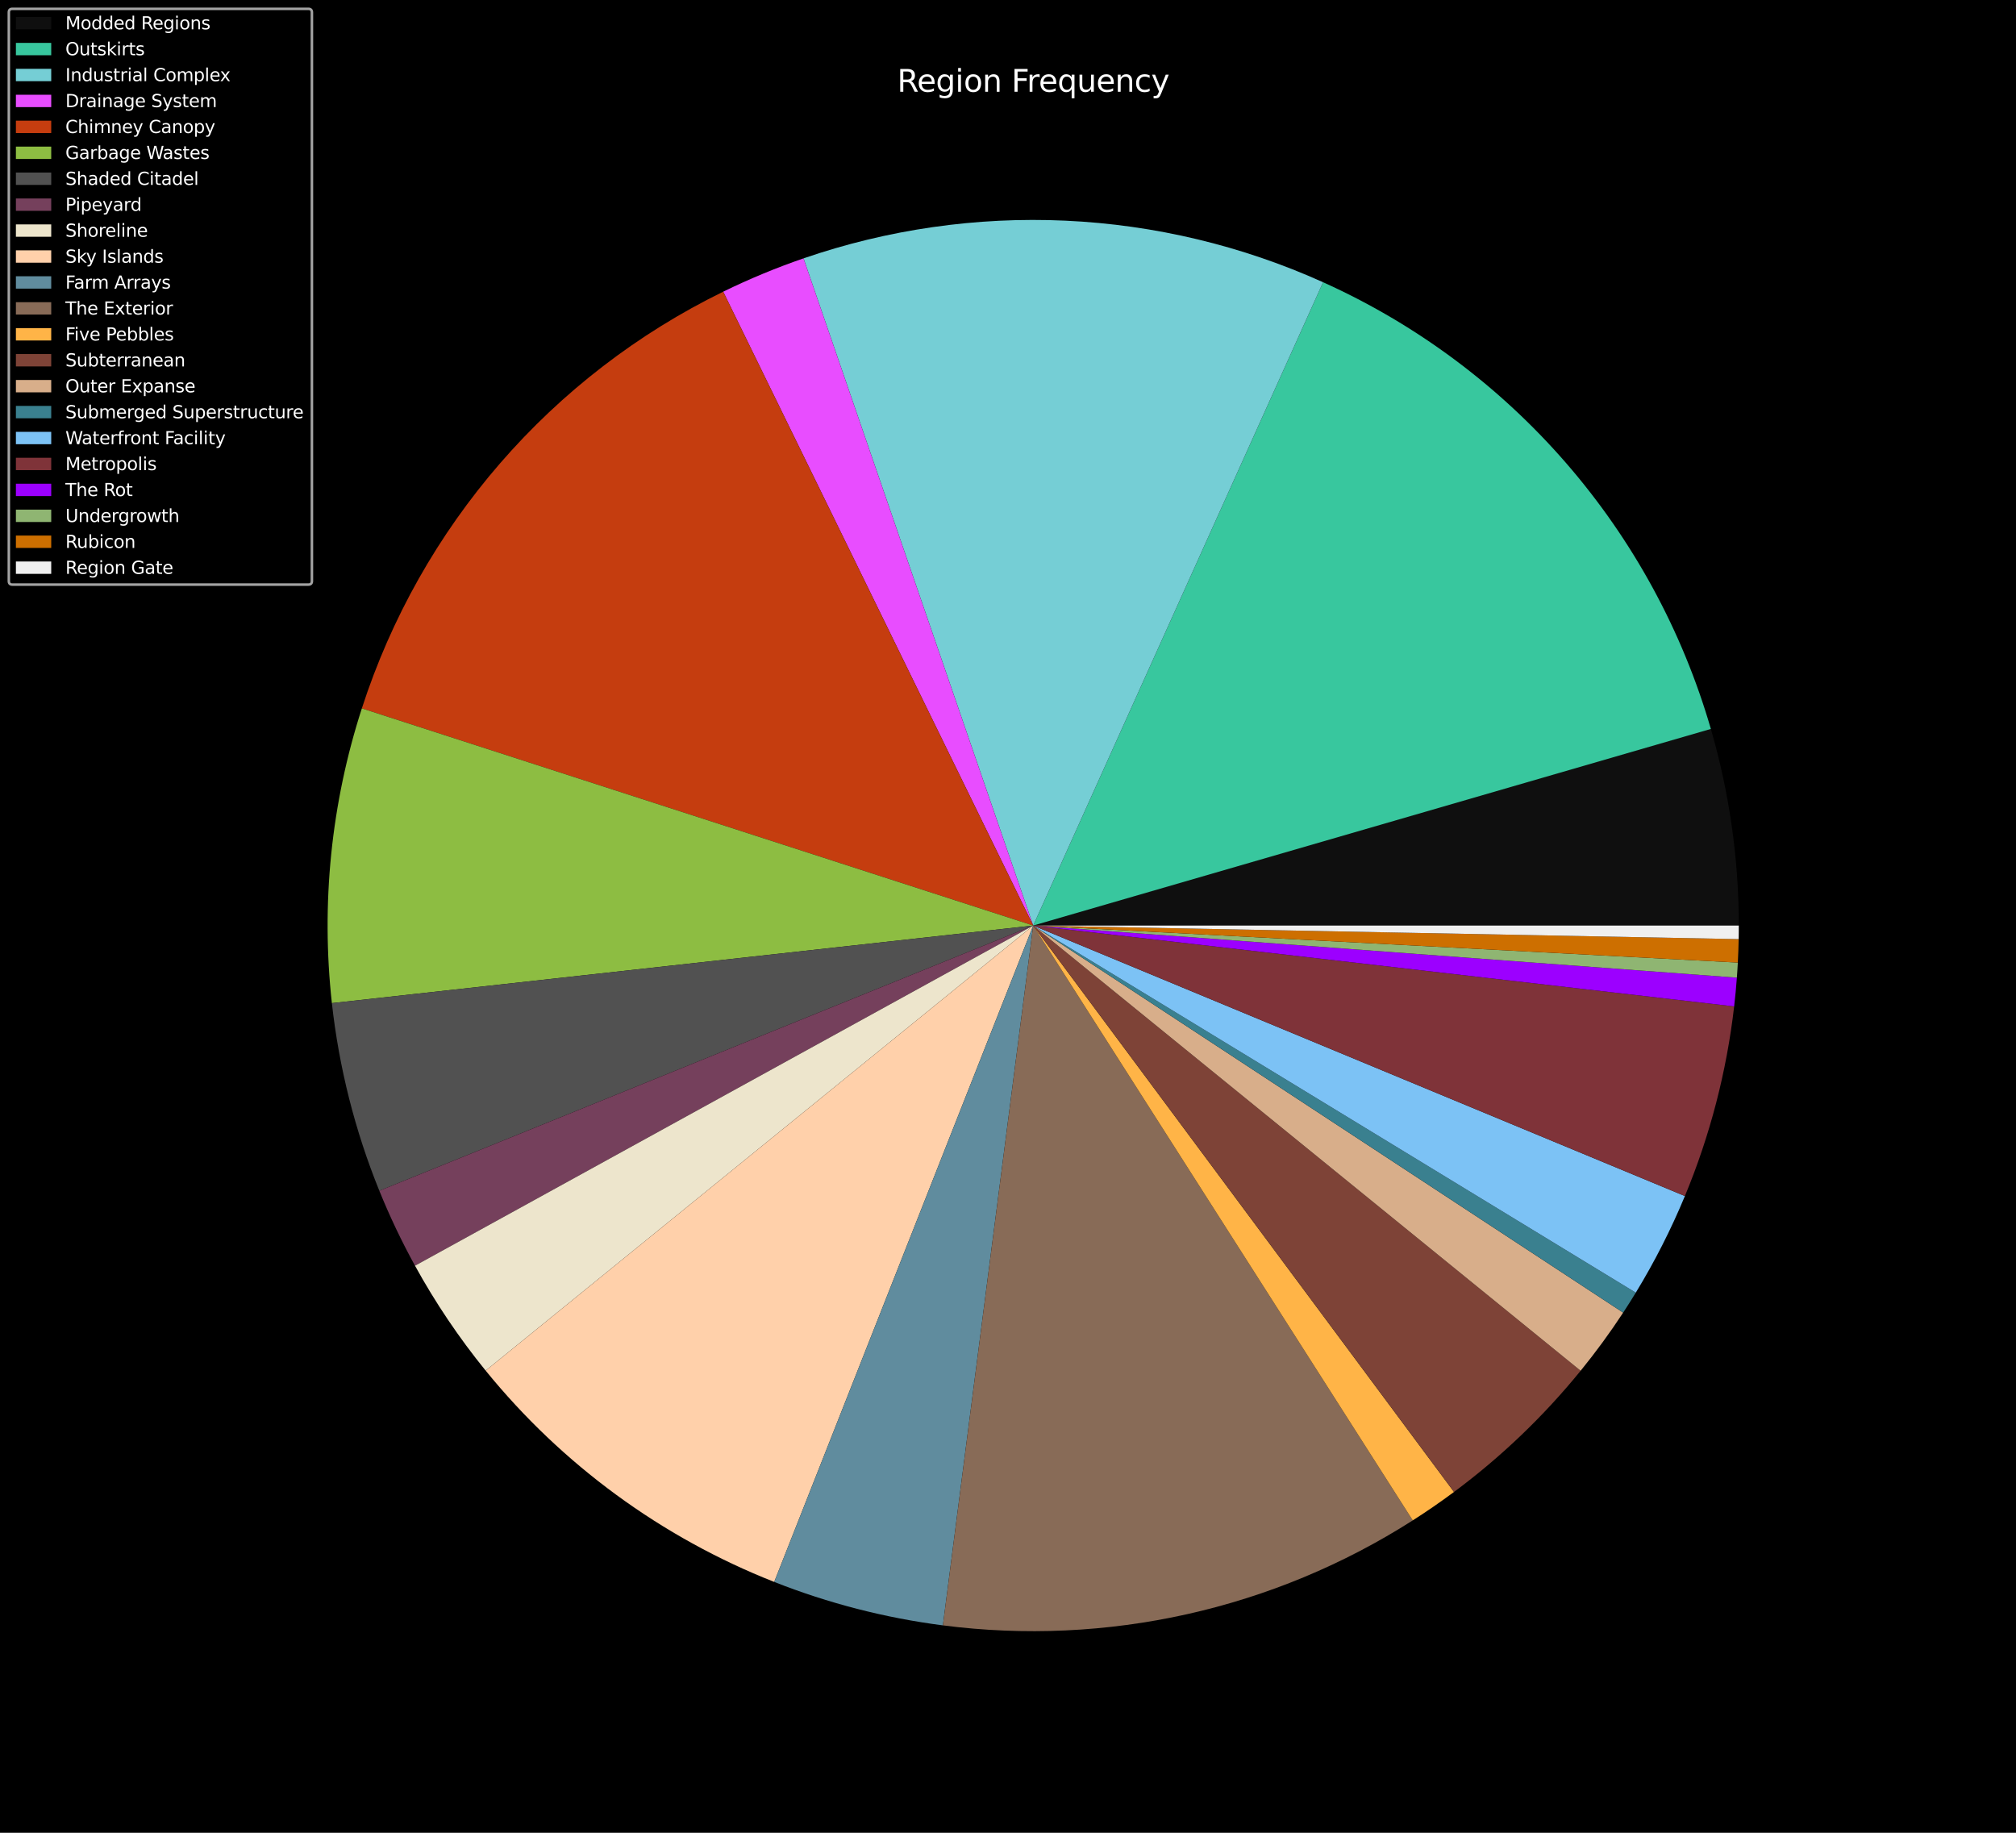 <svg xmlns:xlink="http://www.w3.org/1999/xlink" width="1056" height="960" viewBox="0 0 792 720" xmlns="http://www.w3.org/2000/svg" version="1.1"><defs><style type="text/css">*{stroke-linejoin:round;stroke-linecap:butt}</style></defs><g id="figure_1"><g id="patch_1"><path d="M 0 720 L 792 720 L 792 0 L 0 0 z"/></g><g id="axes_1"><g id="patch_2"><path d="M 683.1 363.6 C 683.1 350.549 682.178 337.514 680.342 324.592 C 678.505 311.671 675.758 298.895 672.122 286.361 L 405.9 363.6 z" fill="#0f0f0f"/></g><g id="patch_3"><path d="M 672.122 286.361 C 660.943 247.83 641.53 212.181 615.23 181.884 C 588.93 151.587 556.362 127.357 519.784 110.875 L 405.9 363.6 z" fill="#38c79e"/></g><g id="patch_4"><path d="M 519.784 110.875 C 487.891 96.502 453.563 88.297 418.617 86.692 C 383.672 85.087 348.736 90.112 315.659 101.5 L 405.9 363.6 z" fill="#75ced5"/></g><g id="patch_5"><path d="M 315.659 101.5 C 310.273 103.354 304.945 105.375 299.683 107.557 C 294.422 109.74 289.228 112.085 284.111 114.587 L 405.9 363.6 z" fill="#e84dff"/></g><g id="patch_6"><path d="M 284.111 114.587 C 250.67 130.943 220.863 153.869 196.474 181.994 C 172.085 210.12 153.61 242.872 142.153 278.292 L 405.9 363.6 z" fill="#c53d0f"/></g><g id="patch_7"><path d="M 142.153 278.292 C 136.133 296.903 132.1 316.1 130.122 335.56 C 128.143 355.02 128.23 374.635 130.381 394.077 L 405.9 363.6 z" fill="#8dbd42"/></g><g id="patch_8"><path d="M 130.381 394.077 C 131.779 406.717 134.045 419.245 137.163 431.574 C 140.282 443.902 144.245 456.001 149.024 467.786 L 405.9 363.6 z" fill="#515151"/></g><g id="patch_9"><path d="M 149.024 467.786 C 151.068 472.825 153.26 477.804 155.597 482.714 C 157.934 487.625 160.415 492.465 163.036 497.23 L 405.9 363.6 z" fill="#75405c"/></g><g id="patch_10"><path d="M 163.036 497.23 C 167.035 504.497 171.358 511.582 175.992 518.461 C 180.626 525.341 185.566 532.009 190.798 538.446 L 405.9 363.6 z" fill="#ede5cc"/></g><g id="patch_11"><path d="M 190.798 538.446 C 205.752 556.842 223.004 573.244 242.131 587.25 C 261.258 601.256 282.103 612.751 304.155 621.452 L 405.9 363.6 z" fill="#ffd0aa"/></g><g id="patch_12"><path d="M 304.155 621.452 C 314.795 625.651 325.684 629.186 336.761 632.039 C 347.838 634.892 359.08 637.057 370.424 638.521 L 405.9 363.6 z" fill="#608c9e"/></g><g id="patch_13"><path d="M 370.424 638.521 C 402.408 642.648 434.869 641.162 466.342 634.13 C 497.815 627.099 527.821 614.628 555.007 597.281 L 405.9 363.6 z" fill="#886b57"/></g><g id="patch_14"><path d="M 555.007 597.281 C 557.774 595.515 560.51 593.701 563.212 591.838 C 565.915 589.975 568.584 588.065 571.219 586.107 L 405.9 363.6 z" fill="#ffb447"/></g><g id="patch_15"><path d="M 571.219 586.107 C 580.458 579.243 589.26 571.81 597.574 563.852 C 605.889 555.893 613.7 547.425 620.962 538.495 L 405.9 363.6 z" fill="#7e4337"/></g><g id="patch_16"><path d="M 620.962 538.495 C 623.939 534.834 626.822 531.098 629.609 527.289 C 632.395 523.481 635.084 519.602 637.673 515.657 L 405.9 363.6 z" fill="#d8ae8a"/></g><g id="patch_17"><path d="M 637.673 515.657 C 638.521 514.363 639.359 513.063 640.186 511.756 C 641.012 510.449 641.828 509.134 642.633 507.814 L 405.9 363.6 z" fill="#3a808f"/></g><g id="patch_18"><path d="M 642.633 507.814 C 646.328 501.747 649.789 495.542 653.007 489.21 C 656.226 482.878 659.2 476.425 661.923 469.864 L 405.9 363.6 z" fill="#7cc2f5"/></g><g id="patch_19"><path d="M 661.923 469.864 C 666.859 457.972 670.96 445.75 674.197 433.288 C 677.434 420.825 679.799 408.152 681.274 395.361 L 405.9 363.6 z" fill="#7f3339"/></g><g id="patch_20"><path d="M 681.274 395.361 C 681.491 393.483 681.688 391.603 681.866 389.722 C 682.045 387.84 682.203 385.956 682.343 384.071 L 405.9 363.6 z" fill="#9c00ff"/></g><g id="patch_21"><path d="M 682.343 384.071 C 682.416 383.084 682.484 382.096 682.547 381.109 C 682.609 380.121 682.666 379.132 682.718 378.144 L 405.9 363.6 z" fill="#8fb572"/></g><g id="patch_22"><path d="M 682.718 378.144 C 682.799 376.61 682.867 375.075 682.922 373.54 C 682.977 372.005 683.019 370.469 683.049 368.933 L 405.9 363.6 z" fill="#cd6f00"/></g><g id="patch_23"><path d="M 683.049 368.933 C 683.066 368.044 683.079 367.156 683.087 366.267 C 683.096 365.378 683.1 364.489 683.1 363.6 L 405.9 363.6 z" fill="#f0f0f0"/></g><g id="text_1"><g transform="translate(352.457 36.048) scale(0.12 -0.12)" fill="#ffffff"><defs><path id="DejaVuSans-52" d="M 2841 2188 Q 3044 2119 3236 1894 Q 3428 1669 3622 1275 L 4263 0 L 3584 0 L 2988 1197 Q 2756 1666 2539 1819 Q 2322 1972 1947 1972 L 1259 1972 L 1259 0 L 628 0 L 628 4666 L 2053 4666 Q 2853 4666 3247 4331 Q 3641 3997 3641 3322 Q 3641 2881 3436 2590 Q 3231 2300 2841 2188 z M 1259 4147 L 1259 2491 L 2053 2491 Q 2509 2491 2742 2702 Q 2975 2913 2975 3322 Q 2975 3731 2742 3939 Q 2509 4147 2053 4147 L 1259 4147 z" transform="scale(0.016)"/><path id="DejaVuSans-65" d="M 3597 1894 L 3597 1613 L 953 1613 Q 991 1019 1311 708 Q 1631 397 2203 397 Q 2534 397 2845 478 Q 3156 559 3463 722 L 3463 178 Q 3153 47 2828 -22 Q 2503 -91 2169 -91 Q 1331 -91 842 396 Q 353 884 353 1716 Q 353 2575 817 3079 Q 1281 3584 2069 3584 Q 2775 3584 3186 3129 Q 3597 2675 3597 1894 z M 3022 2063 Q 3016 2534 2758 2815 Q 2500 3097 2075 3097 Q 1594 3097 1305 2825 Q 1016 2553 972 2059 L 3022 2063 z" transform="scale(0.016)"/><path id="DejaVuSans-67" d="M 2906 1791 Q 2906 2416 2648 2759 Q 2391 3103 1925 3103 Q 1463 3103 1205 2759 Q 947 2416 947 1791 Q 947 1169 1205 825 Q 1463 481 1925 481 Q 2391 481 2648 825 Q 2906 1169 2906 1791 z M 3481 434 Q 3481 -459 3084 -895 Q 2688 -1331 1869 -1331 Q 1566 -1331 1297 -1286 Q 1028 -1241 775 -1147 L 775 -588 Q 1028 -725 1275 -790 Q 1522 -856 1778 -856 Q 2344 -856 2625 -561 Q 2906 -266 2906 331 L 2906 616 Q 2728 306 2450 153 Q 2172 0 1784 0 Q 1141 0 747 490 Q 353 981 353 1791 Q 353 2603 747 3093 Q 1141 3584 1784 3584 Q 2172 3584 2450 3431 Q 2728 3278 2906 2969 L 2906 3500 L 3481 3500 L 3481 434 z" transform="scale(0.016)"/><path id="DejaVuSans-69" d="M 603 3500 L 1178 3500 L 1178 0 L 603 0 L 603 3500 z M 603 4863 L 1178 4863 L 1178 4134 L 603 4134 L 603 4863 z" transform="scale(0.016)"/><path id="DejaVuSans-6f" d="M 1959 3097 Q 1497 3097 1228 2736 Q 959 2375 959 1747 Q 959 1119 1226 758 Q 1494 397 1959 397 Q 2419 397 2687 759 Q 2956 1122 2956 1747 Q 2956 2369 2687 2733 Q 2419 3097 1959 3097 z M 1959 3584 Q 2709 3584 3137 3096 Q 3566 2609 3566 1747 Q 3566 888 3137 398 Q 2709 -91 1959 -91 Q 1206 -91 779 398 Q 353 888 353 1747 Q 353 2609 779 3096 Q 1206 3584 1959 3584 z" transform="scale(0.016)"/><path id="DejaVuSans-6e" d="M 3513 2113 L 3513 0 L 2938 0 L 2938 2094 Q 2938 2591 2744 2837 Q 2550 3084 2163 3084 Q 1697 3084 1428 2787 Q 1159 2491 1159 1978 L 1159 0 L 581 0 L 581 3500 L 1159 3500 L 1159 2956 Q 1366 3272 1645 3428 Q 1925 3584 2291 3584 Q 2894 3584 3203 3211 Q 3513 2838 3513 2113 z" transform="scale(0.016)"/><path id="DejaVuSans-20" transform="scale(0.016)"/><path id="DejaVuSans-46" d="M 628 4666 L 3309 4666 L 3309 4134 L 1259 4134 L 1259 2759 L 3109 2759 L 3109 2228 L 1259 2228 L 1259 0 L 628 0 L 628 4666 z" transform="scale(0.016)"/><path id="DejaVuSans-72" d="M 2631 2963 Q 2534 3019 2420 3045 Q 2306 3072 2169 3072 Q 1681 3072 1420 2755 Q 1159 2438 1159 1844 L 1159 0 L 581 0 L 581 3500 L 1159 3500 L 1159 2956 Q 1341 3275 1631 3429 Q 1922 3584 2338 3584 Q 2397 3584 2469 3576 Q 2541 3569 2628 3553 L 2631 2963 z" transform="scale(0.016)"/><path id="DejaVuSans-71" d="M 947 1747 Q 947 1113 1208 752 Q 1469 391 1925 391 Q 2381 391 2643 752 Q 2906 1113 2906 1747 Q 2906 2381 2643 2742 Q 2381 3103 1925 3103 Q 1469 3103 1208 2742 Q 947 2381 947 1747 z M 2906 525 Q 2725 213 2448 61 Q 2172 -91 1784 -91 Q 1150 -91 751 415 Q 353 922 353 1747 Q 353 2572 751 3078 Q 1150 3584 1784 3584 Q 2172 3584 2448 3432 Q 2725 3281 2906 2969 L 2906 3500 L 3481 3500 L 3481 -1331 L 2906 -1331 L 2906 525 z" transform="scale(0.016)"/><path id="DejaVuSans-75" d="M 544 1381 L 544 3500 L 1119 3500 L 1119 1403 Q 1119 906 1312 657 Q 1506 409 1894 409 Q 2359 409 2629 706 Q 2900 1003 2900 1516 L 2900 3500 L 3475 3500 L 3475 0 L 2900 0 L 2900 538 Q 2691 219 2414 64 Q 2138 -91 1772 -91 Q 1169 -91 856 284 Q 544 659 544 1381 z M 1991 3584 L 1991 3584 z" transform="scale(0.016)"/><path id="DejaVuSans-63" d="M 3122 3366 L 3122 2828 Q 2878 2963 2633 3030 Q 2388 3097 2138 3097 Q 1578 3097 1268 2742 Q 959 2388 959 1747 Q 959 1106 1268 751 Q 1578 397 2138 397 Q 2388 397 2633 464 Q 2878 531 3122 666 L 3122 134 Q 2881 22 2623 -34 Q 2366 -91 2075 -91 Q 1284 -91 818 406 Q 353 903 353 1747 Q 353 2603 823 3093 Q 1294 3584 2113 3584 Q 2378 3584 2631 3529 Q 2884 3475 3122 3366 z" transform="scale(0.016)"/><path id="DejaVuSans-79" d="M 2059 -325 Q 1816 -950 1584 -1140 Q 1353 -1331 966 -1331 L 506 -1331 L 506 -850 L 844 -850 Q 1081 -850 1212 -737 Q 1344 -625 1503 -206 L 1606 56 L 191 3500 L 800 3500 L 1894 763 L 2988 3500 L 3597 3500 L 2059 -325 z" transform="scale(0.016)"/></defs><use xlink:href="#DejaVuSans-52"/><use xlink:href="#DejaVuSans-65" x="64.982"/><use xlink:href="#DejaVuSans-67" x="126.506"/><use xlink:href="#DejaVuSans-69" x="189.982"/><use xlink:href="#DejaVuSans-6f" x="217.766"/><use xlink:href="#DejaVuSans-6e" x="278.947"/><use xlink:href="#DejaVuSans-20" x="342.326"/><use xlink:href="#DejaVuSans-46" x="374.113"/><use xlink:href="#DejaVuSans-72" x="424.383"/><use xlink:href="#DejaVuSans-65" x="463.246"/><use xlink:href="#DejaVuSans-71" x="524.77"/><use xlink:href="#DejaVuSans-75" x="588.246"/><use xlink:href="#DejaVuSans-65" x="651.625"/><use xlink:href="#DejaVuSans-6e" x="713.148"/><use xlink:href="#DejaVuSans-63" x="776.527"/><use xlink:href="#DejaVuSans-79" x="831.508"/></g></g></g><g id="legend_1"><g id="patch_24"><path d="M 4.858 229.658 L 121.147 229.658 Q 122.535 229.658 122.535 228.27 L 122.535 4.858 Q 122.535 3.47 121.147 3.47 L 4.858 3.47 Q 3.47 3.47 3.47 4.858 L 3.47 228.27 Q 3.47 229.658 4.858 229.658 z" opacity="0.8" stroke="#cccccc" stroke-linejoin="miter"/></g><g id="patch_25"><path d="M 6.246 11.519 L 20.126 11.519 L 20.126 6.661 L 6.246 6.661 z" fill="#0f0f0f"/></g><g id="text_2"><g transform="translate(25.678 11.519) scale(0.069 -0.069)" fill="#ffffff"><defs><path id="DejaVuSans-4d" d="M 628 4666 L 1569 4666 L 2759 1491 L 3956 4666 L 4897 4666 L 4897 0 L 4281 0 L 4281 4097 L 3078 897 L 2444 897 L 1241 4097 L 1241 0 L 628 0 L 628 4666 z" transform="scale(0.016)"/><path id="DejaVuSans-64" d="M 2906 2969 L 2906 4863 L 3481 4863 L 3481 0 L 2906 0 L 2906 525 Q 2725 213 2448 61 Q 2172 -91 1784 -91 Q 1150 -91 751 415 Q 353 922 353 1747 Q 353 2572 751 3078 Q 1150 3584 1784 3584 Q 2172 3584 2448 3432 Q 2725 3281 2906 2969 z M 947 1747 Q 947 1113 1208 752 Q 1469 391 1925 391 Q 2381 391 2643 752 Q 2906 1113 2906 1747 Q 2906 2381 2643 2742 Q 2381 3103 1925 3103 Q 1469 3103 1208 2742 Q 947 2381 947 1747 z" transform="scale(0.016)"/><path id="DejaVuSans-73" d="M 2834 3397 L 2834 2853 Q 2591 2978 2328 3040 Q 2066 3103 1784 3103 Q 1356 3103 1142 2972 Q 928 2841 928 2578 Q 928 2378 1081 2264 Q 1234 2150 1697 2047 L 1894 2003 Q 2506 1872 2764 1633 Q 3022 1394 3022 966 Q 3022 478 2636 193 Q 2250 -91 1575 -91 Q 1294 -91 989 -36 Q 684 19 347 128 L 347 722 Q 666 556 975 473 Q 1284 391 1588 391 Q 1994 391 2212 530 Q 2431 669 2431 922 Q 2431 1156 2273 1281 Q 2116 1406 1581 1522 L 1381 1569 Q 847 1681 609 1914 Q 372 2147 372 2553 Q 372 3047 722 3315 Q 1072 3584 1716 3584 Q 2034 3584 2315 3537 Q 2597 3491 2834 3397 z" transform="scale(0.016)"/></defs><use xlink:href="#DejaVuSans-4d"/><use xlink:href="#DejaVuSans-6f" x="86.279"/><use xlink:href="#DejaVuSans-64" x="147.461"/><use xlink:href="#DejaVuSans-64" x="210.938"/><use xlink:href="#DejaVuSans-65" x="274.414"/><use xlink:href="#DejaVuSans-64" x="335.938"/><use xlink:href="#DejaVuSans-20" x="399.414"/><use xlink:href="#DejaVuSans-52" x="431.201"/><use xlink:href="#DejaVuSans-65" x="496.184"/><use xlink:href="#DejaVuSans-67" x="557.707"/><use xlink:href="#DejaVuSans-69" x="621.184"/><use xlink:href="#DejaVuSans-6f" x="648.967"/><use xlink:href="#DejaVuSans-6e" x="710.148"/><use xlink:href="#DejaVuSans-73" x="773.527"/></g></g><g id="patch_26"><path d="M 6.246 21.706 L 20.126 21.706 L 20.126 16.848 L 6.246 16.848 z" fill="#38c79e"/></g><g id="text_3"><g transform="translate(25.678 21.706) scale(0.069 -0.069)" fill="#ffffff"><defs><path id="DejaVuSans-4f" d="M 2522 4238 Q 1834 4238 1429 3725 Q 1025 3213 1025 2328 Q 1025 1447 1429 934 Q 1834 422 2522 422 Q 3209 422 3611 934 Q 4013 1447 4013 2328 Q 4013 3213 3611 3725 Q 3209 4238 2522 4238 z M 2522 4750 Q 3503 4750 4090 4092 Q 4678 3434 4678 2328 Q 4678 1225 4090 567 Q 3503 -91 2522 -91 Q 1538 -91 948 565 Q 359 1222 359 2328 Q 359 3434 948 4092 Q 1538 4750 2522 4750 z" transform="scale(0.016)"/><path id="DejaVuSans-74" d="M 1172 4494 L 1172 3500 L 2356 3500 L 2356 3053 L 1172 3053 L 1172 1153 Q 1172 725 1289 603 Q 1406 481 1766 481 L 2356 481 L 2356 0 L 1766 0 Q 1100 0 847 248 Q 594 497 594 1153 L 594 3053 L 172 3053 L 172 3500 L 594 3500 L 594 4494 L 1172 4494 z" transform="scale(0.016)"/><path id="DejaVuSans-6b" d="M 581 4863 L 1159 4863 L 1159 1991 L 2875 3500 L 3609 3500 L 1753 1863 L 3688 0 L 2938 0 L 1159 1709 L 1159 0 L 581 0 L 581 4863 z" transform="scale(0.016)"/></defs><use xlink:href="#DejaVuSans-4f"/><use xlink:href="#DejaVuSans-75" x="78.711"/><use xlink:href="#DejaVuSans-74" x="142.09"/><use xlink:href="#DejaVuSans-73" x="181.299"/><use xlink:href="#DejaVuSans-6b" x="233.398"/><use xlink:href="#DejaVuSans-69" x="291.309"/><use xlink:href="#DejaVuSans-72" x="319.092"/><use xlink:href="#DejaVuSans-74" x="360.205"/><use xlink:href="#DejaVuSans-73" x="399.414"/></g></g><g id="patch_27"><path d="M 6.246 31.893 L 20.126 31.893 L 20.126 27.035 L 6.246 27.035 z" fill="#75ced5"/></g><g id="text_4"><g transform="translate(25.678 31.893) scale(0.069 -0.069)" fill="#ffffff"><defs><path id="DejaVuSans-49" d="M 628 4666 L 1259 4666 L 1259 0 L 628 0 L 628 4666 z" transform="scale(0.016)"/><path id="DejaVuSans-61" d="M 2194 1759 Q 1497 1759 1228 1600 Q 959 1441 959 1056 Q 959 750 1161 570 Q 1363 391 1709 391 Q 2188 391 2477 730 Q 2766 1069 2766 1631 L 2766 1759 L 2194 1759 z M 3341 1997 L 3341 0 L 2766 0 L 2766 531 Q 2569 213 2275 61 Q 1981 -91 1556 -91 Q 1019 -91 701 211 Q 384 513 384 1019 Q 384 1609 779 1909 Q 1175 2209 1959 2209 L 2766 2209 L 2766 2266 Q 2766 2663 2505 2880 Q 2244 3097 1772 3097 Q 1472 3097 1187 3025 Q 903 2953 641 2809 L 641 3341 Q 956 3463 1253 3523 Q 1550 3584 1831 3584 Q 2591 3584 2966 3190 Q 3341 2797 3341 1997 z" transform="scale(0.016)"/><path id="DejaVuSans-6c" d="M 603 4863 L 1178 4863 L 1178 0 L 603 0 L 603 4863 z" transform="scale(0.016)"/><path id="DejaVuSans-43" d="M 4122 4306 L 4122 3641 Q 3803 3938 3442 4084 Q 3081 4231 2675 4231 Q 1875 4231 1450 3742 Q 1025 3253 1025 2328 Q 1025 1406 1450 917 Q 1875 428 2675 428 Q 3081 428 3442 575 Q 3803 722 4122 1019 L 4122 359 Q 3791 134 3420 21 Q 3050 -91 2638 -91 Q 1578 -91 968 557 Q 359 1206 359 2328 Q 359 3453 968 4101 Q 1578 4750 2638 4750 Q 3056 4750 3426 4639 Q 3797 4528 4122 4306 z" transform="scale(0.016)"/><path id="DejaVuSans-6d" d="M 3328 2828 Q 3544 3216 3844 3400 Q 4144 3584 4550 3584 Q 5097 3584 5394 3201 Q 5691 2819 5691 2113 L 5691 0 L 5113 0 L 5113 2094 Q 5113 2597 4934 2840 Q 4756 3084 4391 3084 Q 3944 3084 3684 2787 Q 3425 2491 3425 1978 L 3425 0 L 2847 0 L 2847 2094 Q 2847 2600 2669 2842 Q 2491 3084 2119 3084 Q 1678 3084 1418 2786 Q 1159 2488 1159 1978 L 1159 0 L 581 0 L 581 3500 L 1159 3500 L 1159 2956 Q 1356 3278 1631 3431 Q 1906 3584 2284 3584 Q 2666 3584 2933 3390 Q 3200 3197 3328 2828 z" transform="scale(0.016)"/><path id="DejaVuSans-70" d="M 1159 525 L 1159 -1331 L 581 -1331 L 581 3500 L 1159 3500 L 1159 2969 Q 1341 3281 1617 3432 Q 1894 3584 2278 3584 Q 2916 3584 3314 3078 Q 3713 2572 3713 1747 Q 3713 922 3314 415 Q 2916 -91 2278 -91 Q 1894 -91 1617 61 Q 1341 213 1159 525 z M 3116 1747 Q 3116 2381 2855 2742 Q 2594 3103 2138 3103 Q 1681 3103 1420 2742 Q 1159 2381 1159 1747 Q 1159 1113 1420 752 Q 1681 391 2138 391 Q 2594 391 2855 752 Q 3116 1113 3116 1747 z" transform="scale(0.016)"/><path id="DejaVuSans-78" d="M 3513 3500 L 2247 1797 L 3578 0 L 2900 0 L 1881 1375 L 863 0 L 184 0 L 1544 1831 L 300 3500 L 978 3500 L 1906 2253 L 2834 3500 L 3513 3500 z" transform="scale(0.016)"/></defs><use xlink:href="#DejaVuSans-49"/><use xlink:href="#DejaVuSans-6e" x="29.492"/><use xlink:href="#DejaVuSans-64" x="92.871"/><use xlink:href="#DejaVuSans-75" x="156.348"/><use xlink:href="#DejaVuSans-73" x="219.727"/><use xlink:href="#DejaVuSans-74" x="271.826"/><use xlink:href="#DejaVuSans-72" x="311.035"/><use xlink:href="#DejaVuSans-69" x="352.148"/><use xlink:href="#DejaVuSans-61" x="379.932"/><use xlink:href="#DejaVuSans-6c" x="441.211"/><use xlink:href="#DejaVuSans-20" x="468.994"/><use xlink:href="#DejaVuSans-43" x="500.781"/><use xlink:href="#DejaVuSans-6f" x="570.605"/><use xlink:href="#DejaVuSans-6d" x="631.787"/><use xlink:href="#DejaVuSans-70" x="729.199"/><use xlink:href="#DejaVuSans-6c" x="792.676"/><use xlink:href="#DejaVuSans-65" x="820.459"/><use xlink:href="#DejaVuSans-78" x="880.232"/></g></g><g id="patch_28"><path d="M 6.246 42.079 L 20.126 42.079 L 20.126 37.221 L 6.246 37.221 z" fill="#e84dff"/></g><g id="text_5"><g transform="translate(25.678 42.079) scale(0.069 -0.069)" fill="#ffffff"><defs><path id="DejaVuSans-44" d="M 1259 4147 L 1259 519 L 2022 519 Q 2988 519 3436 956 Q 3884 1394 3884 2338 Q 3884 3275 3436 3711 Q 2988 4147 2022 4147 L 1259 4147 z M 628 4666 L 1925 4666 Q 3281 4666 3915 4102 Q 4550 3538 4550 2338 Q 4550 1131 3912 565 Q 3275 0 1925 0 L 628 0 L 628 4666 z" transform="scale(0.016)"/><path id="DejaVuSans-53" d="M 3425 4513 L 3425 3897 Q 3066 4069 2747 4153 Q 2428 4238 2131 4238 Q 1616 4238 1336 4038 Q 1056 3838 1056 3469 Q 1056 3159 1242 3001 Q 1428 2844 1947 2747 L 2328 2669 Q 3034 2534 3370 2195 Q 3706 1856 3706 1288 Q 3706 609 3251 259 Q 2797 -91 1919 -91 Q 1588 -91 1214 -16 Q 841 59 441 206 L 441 856 Q 825 641 1194 531 Q 1563 422 1919 422 Q 2459 422 2753 634 Q 3047 847 3047 1241 Q 3047 1584 2836 1778 Q 2625 1972 2144 2069 L 1759 2144 Q 1053 2284 737 2584 Q 422 2884 422 3419 Q 422 4038 858 4394 Q 1294 4750 2059 4750 Q 2388 4750 2728 4690 Q 3069 4631 3425 4513 z" transform="scale(0.016)"/></defs><use xlink:href="#DejaVuSans-44"/><use xlink:href="#DejaVuSans-72" x="77.002"/><use xlink:href="#DejaVuSans-61" x="118.115"/><use xlink:href="#DejaVuSans-69" x="179.395"/><use xlink:href="#DejaVuSans-6e" x="207.178"/><use xlink:href="#DejaVuSans-61" x="270.557"/><use xlink:href="#DejaVuSans-67" x="331.836"/><use xlink:href="#DejaVuSans-65" x="395.313"/><use xlink:href="#DejaVuSans-20" x="456.836"/><use xlink:href="#DejaVuSans-53" x="488.623"/><use xlink:href="#DejaVuSans-79" x="552.1"/><use xlink:href="#DejaVuSans-73" x="611.279"/><use xlink:href="#DejaVuSans-74" x="663.379"/><use xlink:href="#DejaVuSans-65" x="702.588"/><use xlink:href="#DejaVuSans-6d" x="764.111"/></g></g><g id="patch_29"><path d="M 6.246 52.266 L 20.126 52.266 L 20.126 47.408 L 6.246 47.408 z" fill="#c53d0f"/></g><g id="text_6"><g transform="translate(25.678 52.266) scale(0.069 -0.069)" fill="#ffffff"><defs><path id="DejaVuSans-68" d="M 3513 2113 L 3513 0 L 2938 0 L 2938 2094 Q 2938 2591 2744 2837 Q 2550 3084 2163 3084 Q 1697 3084 1428 2787 Q 1159 2491 1159 1978 L 1159 0 L 581 0 L 581 4863 L 1159 4863 L 1159 2956 Q 1366 3272 1645 3428 Q 1925 3584 2291 3584 Q 2894 3584 3203 3211 Q 3513 2838 3513 2113 z" transform="scale(0.016)"/></defs><use xlink:href="#DejaVuSans-43"/><use xlink:href="#DejaVuSans-68" x="69.824"/><use xlink:href="#DejaVuSans-69" x="133.203"/><use xlink:href="#DejaVuSans-6d" x="160.986"/><use xlink:href="#DejaVuSans-6e" x="258.398"/><use xlink:href="#DejaVuSans-65" x="321.777"/><use xlink:href="#DejaVuSans-79" x="383.301"/><use xlink:href="#DejaVuSans-20" x="442.48"/><use xlink:href="#DejaVuSans-43" x="474.268"/><use xlink:href="#DejaVuSans-61" x="544.092"/><use xlink:href="#DejaVuSans-6e" x="605.371"/><use xlink:href="#DejaVuSans-6f" x="668.75"/><use xlink:href="#DejaVuSans-70" x="729.932"/><use xlink:href="#DejaVuSans-79" x="793.408"/></g></g><g id="patch_30"><path d="M 6.246 62.452 L 20.126 62.452 L 20.126 57.594 L 6.246 57.594 z" fill="#8dbd42"/></g><g id="text_7"><g transform="translate(25.678 62.452) scale(0.069 -0.069)" fill="#ffffff"><defs><path id="DejaVuSans-47" d="M 3809 666 L 3809 1919 L 2778 1919 L 2778 2438 L 4434 2438 L 4434 434 Q 4069 175 3628 42 Q 3188 -91 2688 -91 Q 1594 -91 976 548 Q 359 1188 359 2328 Q 359 3472 976 4111 Q 1594 4750 2688 4750 Q 3144 4750 3555 4637 Q 3966 4525 4313 4306 L 4313 3634 Q 3963 3931 3569 4081 Q 3175 4231 2741 4231 Q 1884 4231 1454 3753 Q 1025 3275 1025 2328 Q 1025 1384 1454 906 Q 1884 428 2741 428 Q 3075 428 3337 486 Q 3600 544 3809 666 z" transform="scale(0.016)"/><path id="DejaVuSans-62" d="M 3116 1747 Q 3116 2381 2855 2742 Q 2594 3103 2138 3103 Q 1681 3103 1420 2742 Q 1159 2381 1159 1747 Q 1159 1113 1420 752 Q 1681 391 2138 391 Q 2594 391 2855 752 Q 3116 1113 3116 1747 z M 1159 2969 Q 1341 3281 1617 3432 Q 1894 3584 2278 3584 Q 2916 3584 3314 3078 Q 3713 2572 3713 1747 Q 3713 922 3314 415 Q 2916 -91 2278 -91 Q 1894 -91 1617 61 Q 1341 213 1159 525 L 1159 0 L 581 0 L 581 4863 L 1159 4863 L 1159 2969 z" transform="scale(0.016)"/><path id="DejaVuSans-57" d="M 213 4666 L 850 4666 L 1831 722 L 2809 4666 L 3519 4666 L 4500 722 L 5478 4666 L 6119 4666 L 4947 0 L 4153 0 L 3169 4050 L 2175 0 L 1381 0 L 213 4666 z" transform="scale(0.016)"/></defs><use xlink:href="#DejaVuSans-47"/><use xlink:href="#DejaVuSans-61" x="77.49"/><use xlink:href="#DejaVuSans-72" x="138.77"/><use xlink:href="#DejaVuSans-62" x="179.883"/><use xlink:href="#DejaVuSans-61" x="243.359"/><use xlink:href="#DejaVuSans-67" x="304.639"/><use xlink:href="#DejaVuSans-65" x="368.115"/><use xlink:href="#DejaVuSans-20" x="429.639"/><use xlink:href="#DejaVuSans-57" x="461.426"/><use xlink:href="#DejaVuSans-61" x="553.928"/><use xlink:href="#DejaVuSans-73" x="615.207"/><use xlink:href="#DejaVuSans-74" x="667.307"/><use xlink:href="#DejaVuSans-65" x="706.516"/><use xlink:href="#DejaVuSans-73" x="768.039"/></g></g><g id="patch_31"><path d="M 6.246 72.639 L 20.126 72.639 L 20.126 67.781 L 6.246 67.781 z" fill="#515151"/></g><g id="text_8"><g transform="translate(25.678 72.639) scale(0.069 -0.069)" fill="#ffffff"><use xlink:href="#DejaVuSans-53"/><use xlink:href="#DejaVuSans-68" x="63.477"/><use xlink:href="#DejaVuSans-61" x="126.855"/><use xlink:href="#DejaVuSans-64" x="188.135"/><use xlink:href="#DejaVuSans-65" x="251.611"/><use xlink:href="#DejaVuSans-64" x="313.135"/><use xlink:href="#DejaVuSans-20" x="376.611"/><use xlink:href="#DejaVuSans-43" x="408.398"/><use xlink:href="#DejaVuSans-69" x="478.223"/><use xlink:href="#DejaVuSans-74" x="506.006"/><use xlink:href="#DejaVuSans-61" x="545.215"/><use xlink:href="#DejaVuSans-64" x="606.494"/><use xlink:href="#DejaVuSans-65" x="669.971"/><use xlink:href="#DejaVuSans-6c" x="731.494"/></g></g><g id="patch_32"><path d="M 6.246 82.826 L 20.126 82.826 L 20.126 77.968 L 6.246 77.968 z" fill="#75405c"/></g><g id="text_9"><g transform="translate(25.678 82.826) scale(0.069 -0.069)" fill="#ffffff"><defs><path id="DejaVuSans-50" d="M 1259 4147 L 1259 2394 L 2053 2394 Q 2494 2394 2734 2622 Q 2975 2850 2975 3272 Q 2975 3691 2734 3919 Q 2494 4147 2053 4147 L 1259 4147 z M 628 4666 L 2053 4666 Q 2838 4666 3239 4311 Q 3641 3956 3641 3272 Q 3641 2581 3239 2228 Q 2838 1875 2053 1875 L 1259 1875 L 1259 0 L 628 0 L 628 4666 z" transform="scale(0.016)"/></defs><use xlink:href="#DejaVuSans-50"/><use xlink:href="#DejaVuSans-69" x="58.053"/><use xlink:href="#DejaVuSans-70" x="85.836"/><use xlink:href="#DejaVuSans-65" x="149.313"/><use xlink:href="#DejaVuSans-79" x="210.836"/><use xlink:href="#DejaVuSans-61" x="270.016"/><use xlink:href="#DejaVuSans-72" x="331.295"/><use xlink:href="#DejaVuSans-64" x="370.658"/></g></g><g id="patch_33"><path d="M 6.246 93.012 L 20.126 93.012 L 20.126 88.154 L 6.246 88.154 z" fill="#ede5cc"/></g><g id="text_10"><g transform="translate(25.678 93.012) scale(0.069 -0.069)" fill="#ffffff"><use xlink:href="#DejaVuSans-53"/><use xlink:href="#DejaVuSans-68" x="63.477"/><use xlink:href="#DejaVuSans-6f" x="126.855"/><use xlink:href="#DejaVuSans-72" x="188.037"/><use xlink:href="#DejaVuSans-65" x="226.9"/><use xlink:href="#DejaVuSans-6c" x="288.424"/><use xlink:href="#DejaVuSans-69" x="316.207"/><use xlink:href="#DejaVuSans-6e" x="343.99"/><use xlink:href="#DejaVuSans-65" x="407.369"/></g></g><g id="patch_34"><path d="M 6.246 103.199 L 20.126 103.199 L 20.126 98.341 L 6.246 98.341 z" fill="#ffd0aa"/></g><g id="text_11"><g transform="translate(25.678 103.199) scale(0.069 -0.069)" fill="#ffffff"><use xlink:href="#DejaVuSans-53"/><use xlink:href="#DejaVuSans-6b" x="63.477"/><use xlink:href="#DejaVuSans-79" x="117.762"/><use xlink:href="#DejaVuSans-20" x="176.941"/><use xlink:href="#DejaVuSans-49" x="208.729"/><use xlink:href="#DejaVuSans-73" x="238.221"/><use xlink:href="#DejaVuSans-6c" x="290.32"/><use xlink:href="#DejaVuSans-61" x="318.104"/><use xlink:href="#DejaVuSans-6e" x="379.383"/><use xlink:href="#DejaVuSans-64" x="442.762"/><use xlink:href="#DejaVuSans-73" x="506.238"/></g></g><g id="patch_35"><path d="M 6.246 113.386 L 20.126 113.386 L 20.126 108.528 L 6.246 108.528 z" fill="#608c9e"/></g><g id="text_12"><g transform="translate(25.678 113.386) scale(0.069 -0.069)" fill="#ffffff"><defs><path id="DejaVuSans-41" d="M 2188 4044 L 1331 1722 L 3047 1722 L 2188 4044 z M 1831 4666 L 2547 4666 L 4325 0 L 3669 0 L 3244 1197 L 1141 1197 L 716 0 L 50 0 L 1831 4666 z" transform="scale(0.016)"/></defs><use xlink:href="#DejaVuSans-46"/><use xlink:href="#DejaVuSans-61" x="48.395"/><use xlink:href="#DejaVuSans-72" x="109.674"/><use xlink:href="#DejaVuSans-6d" x="149.037"/><use xlink:href="#DejaVuSans-20" x="246.449"/><use xlink:href="#DejaVuSans-41" x="278.236"/><use xlink:href="#DejaVuSans-72" x="346.645"/><use xlink:href="#DejaVuSans-72" x="386.008"/><use xlink:href="#DejaVuSans-61" x="427.121"/><use xlink:href="#DejaVuSans-79" x="488.4"/><use xlink:href="#DejaVuSans-73" x="547.58"/></g></g><g id="patch_36"><path d="M 6.246 123.572 L 20.126 123.572 L 20.126 118.714 L 6.246 118.714 z" fill="#886b57"/></g><g id="text_13"><g transform="translate(25.678 123.572) scale(0.069 -0.069)" fill="#ffffff"><defs><path id="DejaVuSans-54" d="M -19 4666 L 3928 4666 L 3928 4134 L 2272 4134 L 2272 0 L 1638 0 L 1638 4134 L -19 4134 L -19 4666 z" transform="scale(0.016)"/><path id="DejaVuSans-45" d="M 628 4666 L 3578 4666 L 3578 4134 L 1259 4134 L 1259 2753 L 3481 2753 L 3481 2222 L 1259 2222 L 1259 531 L 3634 531 L 3634 0 L 628 0 L 628 4666 z" transform="scale(0.016)"/></defs><use xlink:href="#DejaVuSans-54"/><use xlink:href="#DejaVuSans-68" x="61.084"/><use xlink:href="#DejaVuSans-65" x="124.463"/><use xlink:href="#DejaVuSans-20" x="185.986"/><use xlink:href="#DejaVuSans-45" x="217.773"/><use xlink:href="#DejaVuSans-78" x="280.957"/><use xlink:href="#DejaVuSans-74" x="340.137"/><use xlink:href="#DejaVuSans-65" x="379.346"/><use xlink:href="#DejaVuSans-72" x="440.869"/><use xlink:href="#DejaVuSans-69" x="481.982"/><use xlink:href="#DejaVuSans-6f" x="509.766"/><use xlink:href="#DejaVuSans-72" x="570.947"/></g></g><g id="patch_37"><path d="M 6.246 133.759 L 20.126 133.759 L 20.126 128.901 L 6.246 128.901 z" fill="#ffb447"/></g><g id="text_14"><g transform="translate(25.678 133.759) scale(0.069 -0.069)" fill="#ffffff"><defs><path id="DejaVuSans-76" d="M 191 3500 L 800 3500 L 1894 563 L 2988 3500 L 3597 3500 L 2284 0 L 1503 0 L 191 3500 z" transform="scale(0.016)"/></defs><use xlink:href="#DejaVuSans-46"/><use xlink:href="#DejaVuSans-69" x="50.27"/><use xlink:href="#DejaVuSans-76" x="78.053"/><use xlink:href="#DejaVuSans-65" x="137.232"/><use xlink:href="#DejaVuSans-20" x="198.756"/><use xlink:href="#DejaVuSans-50" x="230.543"/><use xlink:href="#DejaVuSans-65" x="287.221"/><use xlink:href="#DejaVuSans-62" x="348.744"/><use xlink:href="#DejaVuSans-62" x="412.221"/><use xlink:href="#DejaVuSans-6c" x="475.697"/><use xlink:href="#DejaVuSans-65" x="503.48"/><use xlink:href="#DejaVuSans-73" x="565.004"/></g></g><g id="patch_38"><path d="M 6.246 143.945 L 20.126 143.945 L 20.126 139.087 L 6.246 139.087 z" fill="#7e4337"/></g><g id="text_15"><g transform="translate(25.678 143.945) scale(0.069 -0.069)" fill="#ffffff"><use xlink:href="#DejaVuSans-53"/><use xlink:href="#DejaVuSans-75" x="63.477"/><use xlink:href="#DejaVuSans-62" x="126.855"/><use xlink:href="#DejaVuSans-74" x="190.332"/><use xlink:href="#DejaVuSans-65" x="229.541"/><use xlink:href="#DejaVuSans-72" x="291.064"/><use xlink:href="#DejaVuSans-72" x="330.428"/><use xlink:href="#DejaVuSans-61" x="371.541"/><use xlink:href="#DejaVuSans-6e" x="432.82"/><use xlink:href="#DejaVuSans-65" x="496.199"/><use xlink:href="#DejaVuSans-61" x="557.723"/><use xlink:href="#DejaVuSans-6e" x="619.002"/></g></g><g id="patch_39"><path d="M 6.246 154.132 L 20.126 154.132 L 20.126 149.274 L 6.246 149.274 z" fill="#d8ae8a"/></g><g id="text_16"><g transform="translate(25.678 154.132) scale(0.069 -0.069)" fill="#ffffff"><use xlink:href="#DejaVuSans-4f"/><use xlink:href="#DejaVuSans-75" x="78.711"/><use xlink:href="#DejaVuSans-74" x="142.09"/><use xlink:href="#DejaVuSans-65" x="181.299"/><use xlink:href="#DejaVuSans-72" x="242.822"/><use xlink:href="#DejaVuSans-20" x="283.936"/><use xlink:href="#DejaVuSans-45" x="315.723"/><use xlink:href="#DejaVuSans-78" x="378.906"/><use xlink:href="#DejaVuSans-70" x="438.086"/><use xlink:href="#DejaVuSans-61" x="501.563"/><use xlink:href="#DejaVuSans-6e" x="562.842"/><use xlink:href="#DejaVuSans-73" x="626.221"/><use xlink:href="#DejaVuSans-65" x="678.32"/></g></g><g id="patch_40"><path d="M 6.246 164.319 L 20.126 164.319 L 20.126 159.461 L 6.246 159.461 z" fill="#3a808f"/></g><g id="text_17"><g transform="translate(25.678 164.319) scale(0.069 -0.069)" fill="#ffffff"><use xlink:href="#DejaVuSans-53"/><use xlink:href="#DejaVuSans-75" x="63.477"/><use xlink:href="#DejaVuSans-62" x="126.855"/><use xlink:href="#DejaVuSans-6d" x="190.332"/><use xlink:href="#DejaVuSans-65" x="287.744"/><use xlink:href="#DejaVuSans-72" x="349.268"/><use xlink:href="#DejaVuSans-67" x="388.631"/><use xlink:href="#DejaVuSans-65" x="452.107"/><use xlink:href="#DejaVuSans-64" x="513.631"/><use xlink:href="#DejaVuSans-20" x="577.107"/><use xlink:href="#DejaVuSans-53" x="608.895"/><use xlink:href="#DejaVuSans-75" x="672.371"/><use xlink:href="#DejaVuSans-70" x="735.75"/><use xlink:href="#DejaVuSans-65" x="799.227"/><use xlink:href="#DejaVuSans-72" x="860.75"/><use xlink:href="#DejaVuSans-73" x="901.863"/><use xlink:href="#DejaVuSans-74" x="953.963"/><use xlink:href="#DejaVuSans-72" x="993.172"/><use xlink:href="#DejaVuSans-75" x="1034.285"/><use xlink:href="#DejaVuSans-63" x="1097.664"/><use xlink:href="#DejaVuSans-74" x="1152.645"/><use xlink:href="#DejaVuSans-75" x="1191.854"/><use xlink:href="#DejaVuSans-72" x="1255.232"/><use xlink:href="#DejaVuSans-65" x="1294.096"/></g></g><g id="patch_41"><path d="M 6.246 174.505 L 20.126 174.505 L 20.126 169.647 L 6.246 169.647 z" fill="#7cc2f5"/></g><g id="text_18"><g transform="translate(25.678 174.505) scale(0.069 -0.069)" fill="#ffffff"><defs><path id="DejaVuSans-66" d="M 2375 4863 L 2375 4384 L 1825 4384 Q 1516 4384 1395 4259 Q 1275 4134 1275 3809 L 1275 3500 L 2222 3500 L 2222 3053 L 1275 3053 L 1275 0 L 697 0 L 697 3053 L 147 3053 L 147 3500 L 697 3500 L 697 3744 Q 697 4328 969 4595 Q 1241 4863 1831 4863 L 2375 4863 z" transform="scale(0.016)"/></defs><use xlink:href="#DejaVuSans-57"/><use xlink:href="#DejaVuSans-61" x="92.502"/><use xlink:href="#DejaVuSans-74" x="153.781"/><use xlink:href="#DejaVuSans-65" x="192.99"/><use xlink:href="#DejaVuSans-72" x="254.514"/><use xlink:href="#DejaVuSans-66" x="295.627"/><use xlink:href="#DejaVuSans-72" x="330.832"/><use xlink:href="#DejaVuSans-6f" x="369.695"/><use xlink:href="#DejaVuSans-6e" x="430.877"/><use xlink:href="#DejaVuSans-74" x="494.256"/><use xlink:href="#DejaVuSans-20" x="533.465"/><use xlink:href="#DejaVuSans-46" x="565.252"/><use xlink:href="#DejaVuSans-61" x="613.646"/><use xlink:href="#DejaVuSans-63" x="674.926"/><use xlink:href="#DejaVuSans-69" x="729.906"/><use xlink:href="#DejaVuSans-6c" x="757.689"/><use xlink:href="#DejaVuSans-69" x="785.473"/><use xlink:href="#DejaVuSans-74" x="813.256"/><use xlink:href="#DejaVuSans-79" x="852.465"/></g></g><g id="patch_42"><path d="M 6.246 184.692 L 20.126 184.692 L 20.126 179.834 L 6.246 179.834 z" fill="#7f3339"/></g><g id="text_19"><g transform="translate(25.678 184.692) scale(0.069 -0.069)" fill="#ffffff"><use xlink:href="#DejaVuSans-4d"/><use xlink:href="#DejaVuSans-65" x="86.279"/><use xlink:href="#DejaVuSans-74" x="147.803"/><use xlink:href="#DejaVuSans-72" x="187.012"/><use xlink:href="#DejaVuSans-6f" x="225.875"/><use xlink:href="#DejaVuSans-70" x="287.057"/><use xlink:href="#DejaVuSans-6f" x="350.533"/><use xlink:href="#DejaVuSans-6c" x="411.715"/><use xlink:href="#DejaVuSans-69" x="439.498"/><use xlink:href="#DejaVuSans-73" x="467.281"/></g></g><g id="patch_43"><path d="M 6.246 194.878 L 20.126 194.878 L 20.126 190.02 L 6.246 190.02 z" fill="#9c00ff"/></g><g id="text_20"><g transform="translate(25.678 194.878) scale(0.069 -0.069)" fill="#ffffff"><use xlink:href="#DejaVuSans-54"/><use xlink:href="#DejaVuSans-68" x="61.084"/><use xlink:href="#DejaVuSans-65" x="124.463"/><use xlink:href="#DejaVuSans-20" x="185.986"/><use xlink:href="#DejaVuSans-52" x="217.773"/><use xlink:href="#DejaVuSans-6f" x="282.756"/><use xlink:href="#DejaVuSans-74" x="343.938"/></g></g><g id="patch_44"><path d="M 6.246 205.065 L 20.126 205.065 L 20.126 200.207 L 6.246 200.207 z" fill="#8fb572"/></g><g id="text_21"><g transform="translate(25.678 205.065) scale(0.069 -0.069)" fill="#ffffff"><defs><path id="DejaVuSans-55" d="M 556 4666 L 1191 4666 L 1191 1831 Q 1191 1081 1462 751 Q 1734 422 2344 422 Q 2950 422 3222 751 Q 3494 1081 3494 1831 L 3494 4666 L 4128 4666 L 4128 1753 Q 4128 841 3676 375 Q 3225 -91 2344 -91 Q 1459 -91 1007 375 Q 556 841 556 1753 L 556 4666 z" transform="scale(0.016)"/><path id="DejaVuSans-77" d="M 269 3500 L 844 3500 L 1563 769 L 2278 3500 L 2956 3500 L 3675 769 L 4391 3500 L 4966 3500 L 4050 0 L 3372 0 L 2619 2869 L 1863 0 L 1184 0 L 269 3500 z" transform="scale(0.016)"/></defs><use xlink:href="#DejaVuSans-55"/><use xlink:href="#DejaVuSans-6e" x="73.193"/><use xlink:href="#DejaVuSans-64" x="136.572"/><use xlink:href="#DejaVuSans-65" x="200.049"/><use xlink:href="#DejaVuSans-72" x="261.572"/><use xlink:href="#DejaVuSans-67" x="300.936"/><use xlink:href="#DejaVuSans-72" x="364.412"/><use xlink:href="#DejaVuSans-6f" x="403.275"/><use xlink:href="#DejaVuSans-77" x="464.457"/><use xlink:href="#DejaVuSans-74" x="546.244"/><use xlink:href="#DejaVuSans-68" x="585.453"/></g></g><g id="patch_45"><path d="M 6.246 215.252 L 20.126 215.252 L 20.126 210.394 L 6.246 210.394 z" fill="#cd6f00"/></g><g id="text_22"><g transform="translate(25.678 215.252) scale(0.069 -0.069)" fill="#ffffff"><use xlink:href="#DejaVuSans-52"/><use xlink:href="#DejaVuSans-75" x="64.982"/><use xlink:href="#DejaVuSans-62" x="128.361"/><use xlink:href="#DejaVuSans-69" x="191.838"/><use xlink:href="#DejaVuSans-63" x="219.621"/><use xlink:href="#DejaVuSans-6f" x="274.602"/><use xlink:href="#DejaVuSans-6e" x="335.783"/></g></g><g id="patch_46"><path d="M 6.246 225.438 L 20.126 225.438 L 20.126 220.58 L 6.246 220.58 z" fill="#f0f0f0"/></g><g id="text_23"><g transform="translate(25.678 225.438) scale(0.069 -0.069)" fill="#ffffff"><use xlink:href="#DejaVuSans-52"/><use xlink:href="#DejaVuSans-65" x="64.982"/><use xlink:href="#DejaVuSans-67" x="126.506"/><use xlink:href="#DejaVuSans-69" x="189.982"/><use xlink:href="#DejaVuSans-6f" x="217.766"/><use xlink:href="#DejaVuSans-6e" x="278.947"/><use xlink:href="#DejaVuSans-20" x="342.326"/><use xlink:href="#DejaVuSans-47" x="374.113"/><use xlink:href="#DejaVuSans-61" x="451.604"/><use xlink:href="#DejaVuSans-74" x="512.883"/><use xlink:href="#DejaVuSans-65" x="552.092"/></g></g></g></g></svg>